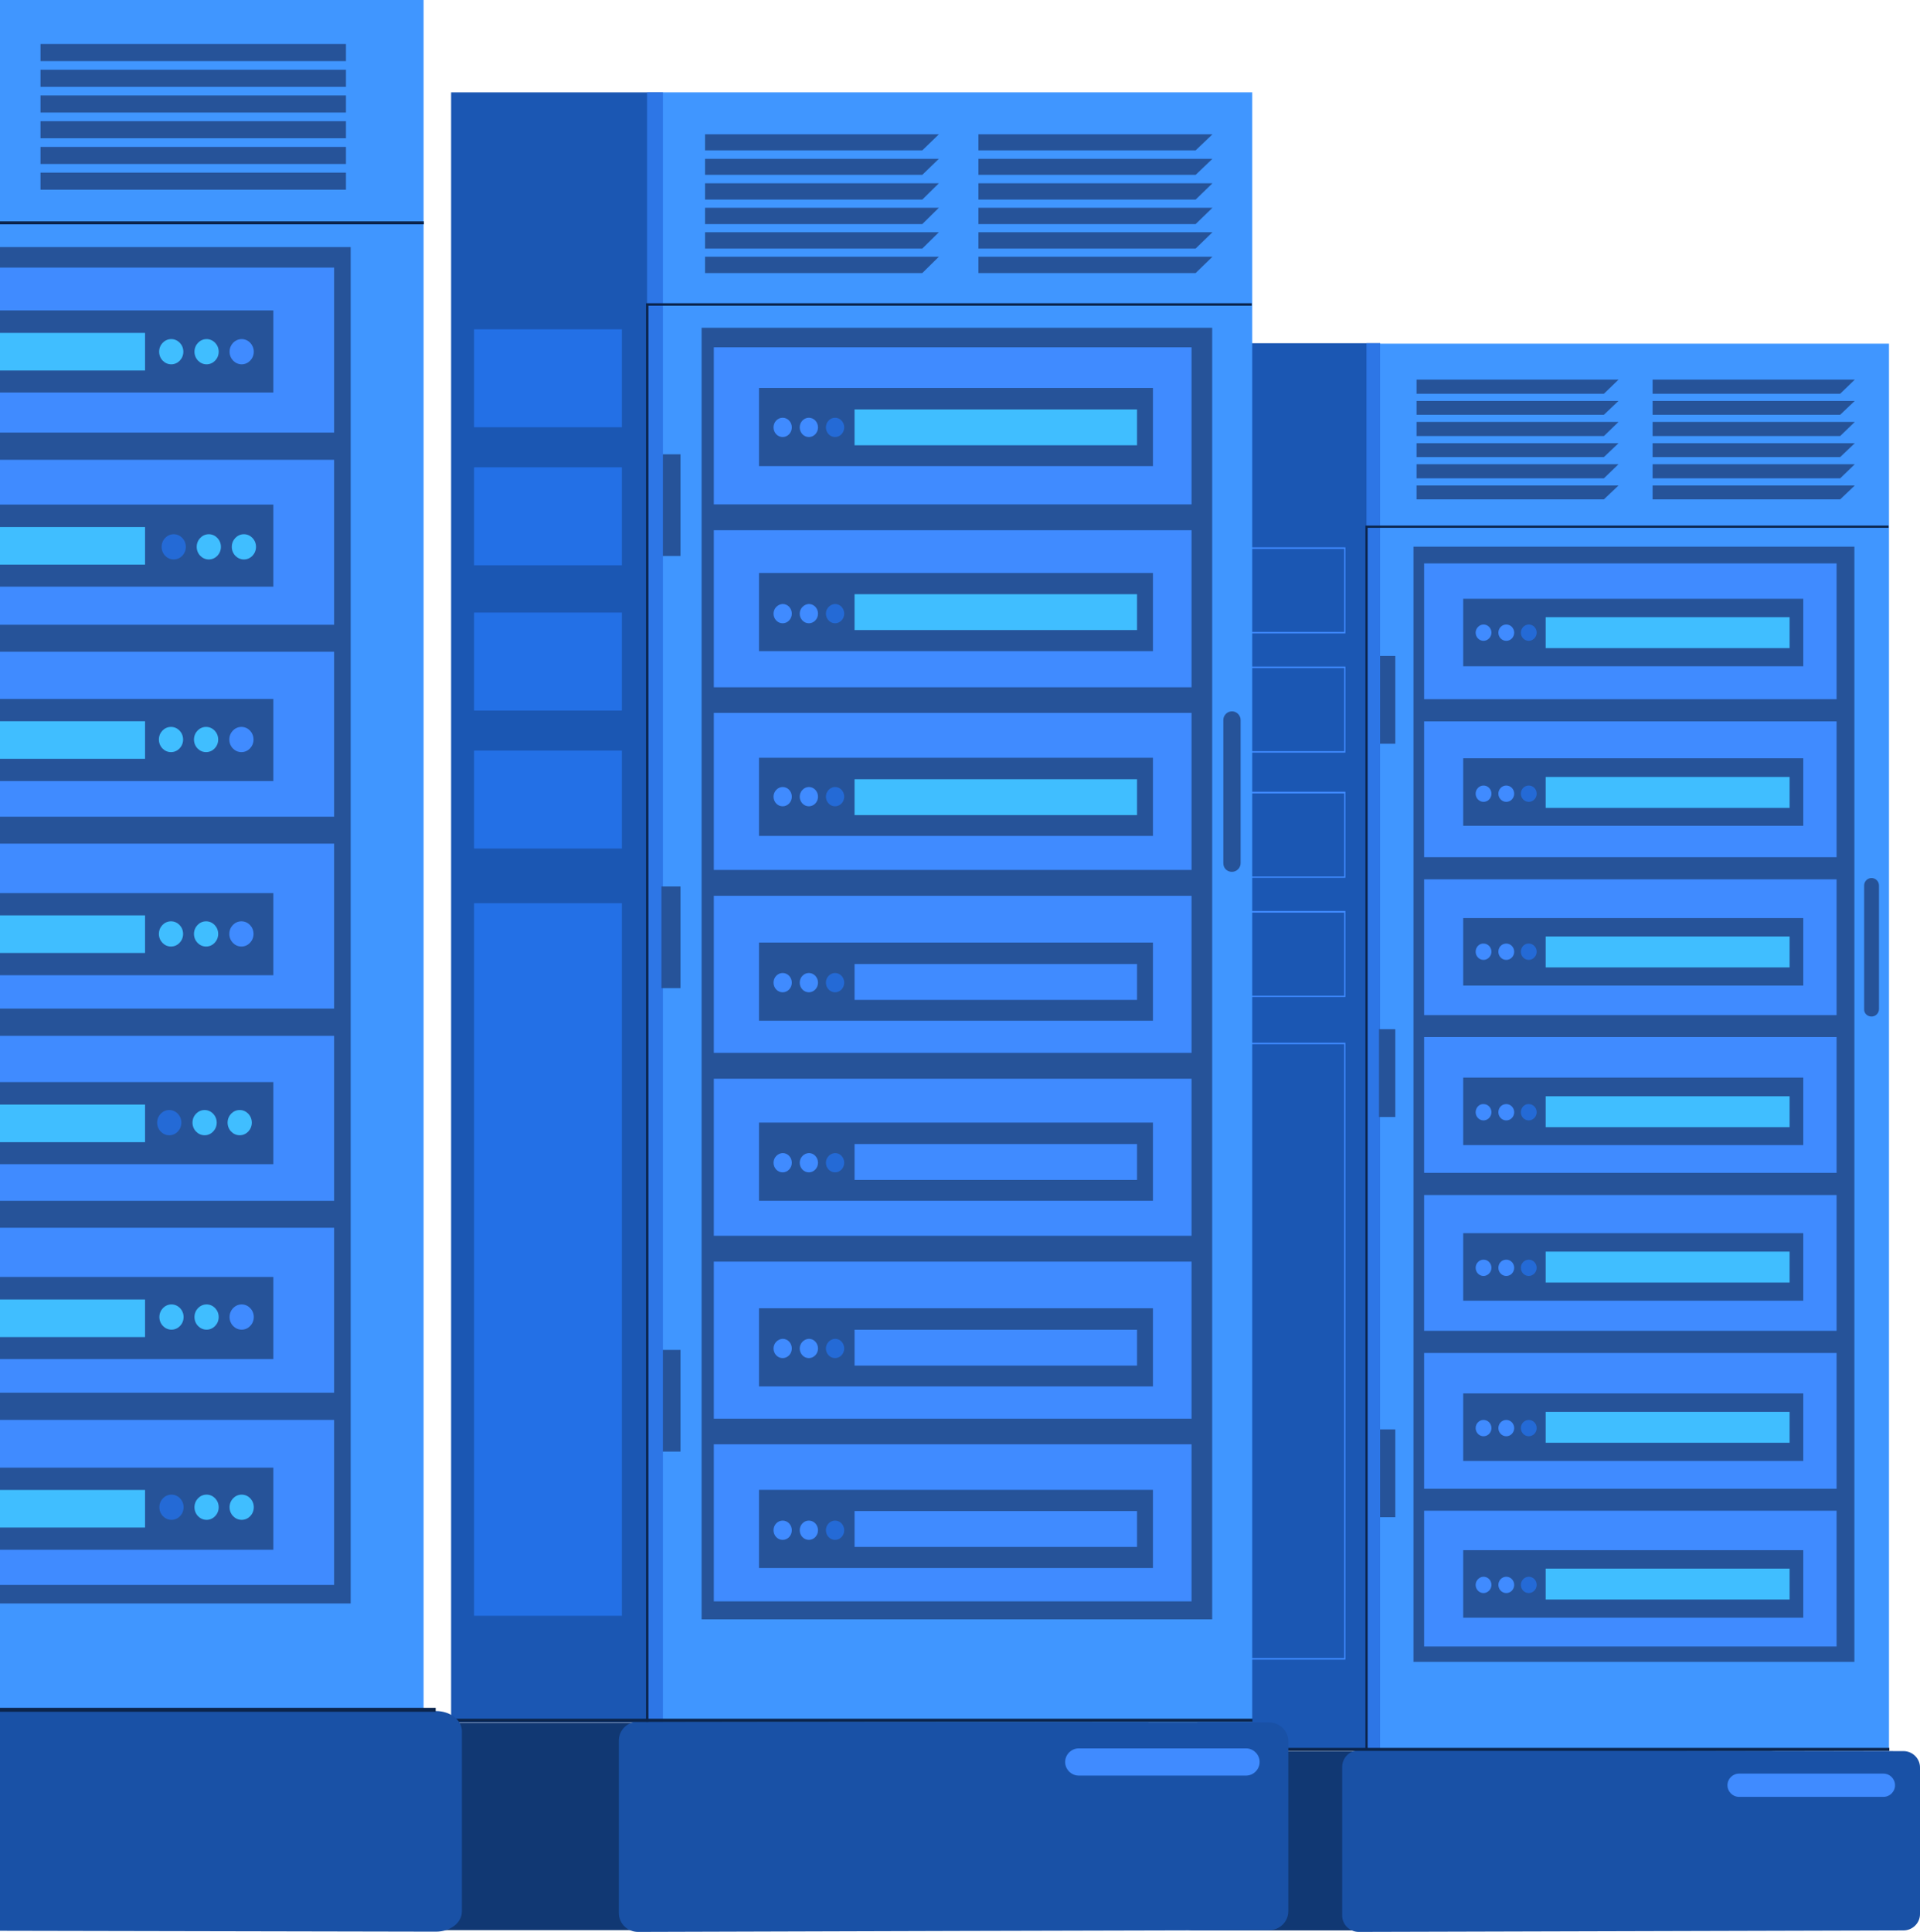 <svg width="504" height="507" viewBox="0 0 504 507" fill="none" xmlns="http://www.w3.org/2000/svg">
<path d="M314.292 459.468H362.299L362.299 90.074H314.292L314.292 459.468Z" fill="#1B57B3"/>
<path d="M361.96 459.519H495.86L495.86 90.19H361.96L361.96 459.519Z" fill="#4096FF"/>
<path d="M371.042 436.137H486.777L486.777 143.465H371.042L371.042 436.137Z" fill="#265399"/>
<path d="M491.284 266.774C492.387 266.774 493.231 265.865 493.231 264.827V232.372C493.231 231.269 492.322 230.425 491.284 230.425C490.182 230.425 489.338 231.334 489.338 232.372V264.827C489.273 265.93 490.182 266.774 491.284 266.774Z" fill="#265399"/>
<path d="M361.987 195.187H366.269V172.145H361.987V195.187Z" fill="#265399"/>
<path d="M361.987 398.164H366.269V375.121H361.987V398.164Z" fill="#265399"/>
<path d="M373.83 224.95H482.105V189.315H373.83V224.95Z" fill="#408BFF"/>
<path d="M373.83 266.405H482.105V230.771H373.83V266.405Z" fill="#408BFF"/>
<path d="M373.83 307.796H482.105V272.161H373.83V307.796Z" fill="#408BFF"/>
<path d="M373.83 349.251H482.105V313.616H373.83V349.251Z" fill="#408BFF"/>
<path d="M373.83 390.706H482.105V355.072H373.83V390.706Z" fill="#408BFF"/>
<path d="M373.83 432.097H482.105V396.462H373.83V432.097Z" fill="#408BFF"/>
<path d="M373.83 183.495H482.105V147.86H373.83V183.495Z" fill="#408BFF"/>
<path d="M384.093 174.856H473.359V157.136H384.093V174.856Z" fill="#265399"/>
<path d="M405.742 170.087H469.772V161.973H405.742V170.087Z" fill="#40BEFF"/>
<path d="M399.229 166.036C399.229 167.204 400.137 168.178 401.305 168.178C402.407 168.178 403.38 167.204 403.38 166.036C403.38 164.867 402.472 163.894 401.305 163.894C400.202 163.894 399.229 164.867 399.229 166.036Z" fill="#246AD6"/>
<path d="M393.325 166.036C393.325 167.204 394.233 168.178 395.401 168.178C396.568 168.178 397.477 167.204 397.477 166.036C397.477 164.867 396.568 163.894 395.401 163.894C394.233 163.894 393.325 164.867 393.325 166.036Z" fill="#408BFF"/>
<path d="M387.356 166.036C387.356 167.204 388.265 168.178 389.432 168.178C390.535 168.178 391.508 167.204 391.508 166.036C391.508 164.867 390.6 163.894 389.432 163.894C388.33 163.894 387.356 164.867 387.356 166.036Z" fill="#408BFF"/>
<path d="M384.093 216.721H473.359V199.001H384.093V216.721Z" fill="#265399"/>
<path d="M405.742 212.017H469.772V203.903H405.742V212.017Z" fill="#40BEFF"/>
<path d="M384.093 258.651H473.359V240.931H384.093V258.651Z" fill="#265399"/>
<path d="M405.742 253.882H469.772V245.768H405.742V253.882Z" fill="#40BEFF"/>
<path d="M384.093 300.516H473.359V282.796H384.093V300.516Z" fill="#265399"/>
<path d="M405.742 295.812H469.772V287.698H405.742V295.812Z" fill="#40BEFF"/>
<path d="M384.093 341.351H473.359V323.631H384.093V341.351Z" fill="#265399"/>
<path d="M405.742 336.582H469.772V328.468H405.742V336.582Z" fill="#40BEFF"/>
<path d="M399.229 332.721C399.229 333.889 400.137 334.863 401.305 334.863C402.407 334.863 403.38 333.889 403.38 332.721C403.38 331.552 402.472 330.579 401.305 330.579C400.202 330.579 399.229 331.487 399.229 332.721Z" fill="#246AD6"/>
<path d="M393.325 332.721C393.325 333.889 394.233 334.863 395.401 334.863C396.568 334.863 397.477 333.889 397.477 332.721C397.477 331.552 396.568 330.579 395.401 330.579C394.233 330.579 393.325 331.487 393.325 332.721Z" fill="#408BFF"/>
<path d="M387.356 332.721C387.356 333.889 388.265 334.863 389.432 334.863C390.535 334.863 391.508 333.889 391.508 332.721C391.508 331.552 390.6 330.579 389.432 330.579C388.33 330.579 387.356 331.487 387.356 332.721Z" fill="#408BFF"/>
<path d="M384.093 383.4H473.359V365.68H384.093V383.4Z" fill="#265399"/>
<path d="M405.742 378.631H469.772V370.517H405.742V378.631Z" fill="#40BEFF"/>
<path d="M384.093 424.539H473.359V406.819H384.093V424.539Z" fill="#265399"/>
<path d="M405.742 419.77H469.772V411.656H405.742V419.77Z" fill="#40BEFF"/>
<path d="M399.229 415.933C399.229 417.102 400.137 418.075 401.305 418.075C402.407 418.075 403.38 417.102 403.38 415.933C403.38 414.765 402.472 413.792 401.305 413.792C400.202 413.792 399.229 414.765 399.229 415.933Z" fill="#246AD6"/>
<path d="M393.325 415.933C393.325 417.102 394.233 418.075 395.401 418.075C396.568 418.075 397.477 417.102 397.477 415.933C397.477 414.765 396.568 413.792 395.401 413.792C394.233 413.792 393.325 414.765 393.325 415.933Z" fill="#408BFF"/>
<path d="M387.356 415.933C387.356 417.102 388.265 418.075 389.432 418.075C390.535 418.075 391.508 417.102 391.508 415.933C391.508 414.765 390.6 413.792 389.432 413.792C388.33 413.792 387.356 414.765 387.356 415.933Z" fill="#408BFF"/>
<path d="M401.305 210.433C402.451 210.433 403.38 209.474 403.38 208.291C403.38 207.108 402.451 206.149 401.305 206.149C400.158 206.149 399.229 207.108 399.229 208.291C399.229 209.474 400.158 210.433 401.305 210.433Z" fill="#246AD6"/>
<path d="M395.401 210.433C396.548 210.433 397.477 209.474 397.477 208.291C397.477 207.108 396.548 206.149 395.401 206.149C394.255 206.149 393.325 207.108 393.325 208.291C393.325 209.474 394.255 210.433 395.401 210.433Z" fill="#408BFF"/>
<path d="M389.432 210.433C390.579 210.433 391.508 209.474 391.508 208.291C391.508 207.108 390.579 206.149 389.432 206.149C388.286 206.149 387.356 207.108 387.356 208.291C387.356 209.474 388.286 210.433 389.432 210.433Z" fill="#408BFF"/>
<path d="M399.229 249.768C399.229 250.936 400.137 251.91 401.305 251.91C402.407 251.91 403.38 250.936 403.38 249.768C403.38 248.599 402.472 247.626 401.305 247.626C400.202 247.561 399.229 248.534 399.229 249.768Z" fill="#246AD6"/>
<path d="M393.325 249.768C393.325 250.936 394.233 251.91 395.401 251.91C396.569 251.91 397.477 250.936 397.477 249.768C397.477 248.599 396.569 247.626 395.401 247.626C394.233 247.626 393.325 248.534 393.325 249.768Z" fill="#408BFF"/>
<path d="M387.356 249.768C387.356 250.936 388.265 251.91 389.432 251.91C390.535 251.91 391.508 250.936 391.508 249.768C391.508 248.599 390.6 247.626 389.432 247.626C388.33 247.561 387.356 248.534 387.356 249.768Z" fill="#408BFF"/>
<path d="M399.229 291.893C399.229 293.062 400.137 294.035 401.305 294.035C402.407 294.035 403.38 293.062 403.38 291.893C403.38 290.725 402.472 289.751 401.305 289.751C400.202 289.686 399.229 290.66 399.229 291.893Z" fill="#246AD6"/>
<path d="M393.325 291.893C393.325 293.062 394.233 294.035 395.401 294.035C396.569 294.035 397.477 293.062 397.477 291.893C397.477 290.725 396.569 289.751 395.401 289.751C394.233 289.751 393.325 290.66 393.325 291.893Z" fill="#408BFF"/>
<path d="M387.356 291.893C387.356 293.062 388.265 294.035 389.432 294.035C390.535 294.035 391.508 293.062 391.508 291.893C391.508 290.725 390.6 289.751 389.432 289.751C388.33 289.686 387.356 290.66 387.356 291.893Z" fill="#408BFF"/>
<path d="M401.305 376.923C402.451 376.923 403.38 375.964 403.38 374.781C403.38 373.598 402.451 372.639 401.305 372.639C400.158 372.639 399.229 373.598 399.229 374.781C399.229 375.964 400.158 376.923 401.305 376.923Z" fill="#246AD6"/>
<path d="M395.401 376.923C396.548 376.923 397.477 375.964 397.477 374.781C397.477 373.598 396.548 372.639 395.401 372.639C394.255 372.639 393.325 373.598 393.325 374.781C393.325 375.964 394.255 376.923 395.401 376.923Z" fill="#408BFF"/>
<path d="M389.432 376.923C390.579 376.923 391.508 375.964 391.508 374.781C391.508 373.598 390.579 372.639 389.432 372.639C388.286 372.639 387.356 373.598 387.356 374.781C387.356 375.964 388.286 376.923 389.432 376.923Z" fill="#408BFF"/>
<path d="M358.705 459.468H362.273L362.273 90.074H358.705L358.705 459.468Z" fill="#2D76E6"/>
<path d="M359.006 459.487H358.422V137.93H495.761V138.515H359.006V459.487Z" fill="#0B254D"/>
<path d="M361.987 293.142H366.269V270.1H361.987V293.142Z" fill="#265399"/>
<path d="M433.806 103.334H483.046L486.873 99.635H433.806V103.334Z" fill="#265399"/>
<path d="M433.806 108.852H483.046L486.873 105.217H433.806V108.852Z" fill="#265399"/>
<path d="M433.806 114.434H483.046L486.873 110.734H433.806V114.434Z" fill="#265399"/>
<path d="M433.806 119.951H483.046L486.873 116.316H433.806V119.951Z" fill="#265399"/>
<path d="M433.806 125.533H483.046L486.873 121.833H433.806V125.533Z" fill="#265399"/>
<path d="M433.806 131.05H483.046L486.873 127.415H433.806V131.05Z" fill="#265399"/>
<path d="M371.852 103.334H421.026L424.854 99.635H371.852V103.334Z" fill="#265399"/>
<path d="M371.852 108.852H421.026L424.854 105.217H371.852V108.852Z" fill="#265399"/>
<path d="M371.852 114.434H421.026L424.854 110.734H371.852V114.434Z" fill="#265399"/>
<path d="M371.852 119.951H421.026L424.854 116.316H371.852V119.951Z" fill="#265399"/>
<path d="M371.852 125.533H421.026L424.854 121.833H371.852V125.533Z" fill="#265399"/>
<path d="M371.852 131.05H421.026L424.854 127.415H371.852V131.05Z" fill="#265399"/>
<path d="M353.168 166.23H319.304V143.642H353.168V166.23ZM319.693 165.841H352.844V144.032H319.693V165.841Z" fill="#408BFF"/>
<path d="M353.168 197.516H319.304V174.928H353.168V197.516ZM319.693 197.127H352.844V175.318H319.693V197.127Z" fill="#408BFF"/>
<path d="M353.168 230.36H319.304V207.772H353.168V230.36ZM319.693 230.035H352.844V208.226H319.693V230.035Z" fill="#408BFF"/>
<path d="M353.168 261.646H319.304V239.058H353.168V261.646ZM319.693 261.321H352.844V239.512H319.693V261.321Z" fill="#408BFF"/>
<path d="M353.168 435.536H319.304V273.654H353.168V435.536ZM319.693 435.146H352.844V274.043H319.693V435.146Z" fill="#408BFF"/>
<path d="M313.011 459.552H464.686C466.503 459.552 467.995 461.045 467.995 462.862V503.3C467.995 505.118 466.503 506.61 464.686 506.61H313.011C311.194 506.61 309.702 505.118 309.702 503.3V462.862C309.702 461.045 311.194 459.552 313.011 459.552Z" fill="#113873"/>
<path d="M356.671 459.357C383.139 459.357 476.104 459.487 499.653 459.552C502.053 459.552 504 461.499 504 463.836V502.326C504 504.663 502.053 506.61 499.653 506.61C475.974 506.675 384.112 506.935 356.671 507C354.27 507 352.324 505.053 352.324 502.716V463.706C352.324 461.304 354.27 459.357 356.671 459.357Z" fill="#1951A6"/>
<path d="M495.955 458.708H314.243V459.487H495.955V458.708Z" fill="#0B254D"/>
<path d="M456.512 471.56H494.398C496.085 471.56 497.447 470.197 497.447 468.509C497.447 466.822 496.085 465.458 494.398 465.458H456.512C454.825 465.458 453.463 466.822 453.463 468.509C453.463 470.197 454.825 471.56 456.512 471.56Z" fill="#408BFF"/>
<path d="M118.42 451.992H174.017L174.017 24.246H118.42L118.42 451.992Z" fill="#1B57B3"/>
<path d="M173.598 451.987H328.711L328.711 24.24H173.598L173.598 451.987Z" fill="#4096FF"/>
<path d="M184.172 424.971H318.202L318.202 86.019H184.172L184.172 424.971Z" fill="#265399"/>
<path d="M323.39 228.802C324.623 228.802 325.661 227.764 325.661 226.531V188.949C325.661 187.715 324.623 186.677 323.39 186.677C322.158 186.677 321.12 187.715 321.12 188.949V226.531C321.12 227.829 322.093 228.802 323.39 228.802Z" fill="#265399"/>
<path d="M173.634 145.904H178.629V119.227H173.634V145.904Z" fill="#265399"/>
<path d="M173.634 380.941H178.629V354.263H173.634V380.941Z" fill="#265399"/>
<path d="M187.376 180.367L312.777 180.367V139.15H187.376V180.367Z" fill="#408BFF"/>
<path d="M187.376 228.305L312.777 228.305V187.088H187.376V228.305Z" fill="#408BFF"/>
<path d="M187.376 276.307H312.777V235.091H187.376V276.307Z" fill="#408BFF"/>
<path d="M187.376 324.31H312.777V283.093H187.376V324.31Z" fill="#408BFF"/>
<path d="M187.376 372.313H312.777V331.096H187.376V372.313Z" fill="#408BFF"/>
<path d="M187.376 420.251H312.777V379.034H187.376V420.251Z" fill="#408BFF"/>
<path d="M187.376 132.364L312.777 132.364V91.147L187.376 91.147V132.364Z" fill="#408BFF"/>
<path d="M199.238 122.324L302.647 122.324V101.813L199.238 101.813V122.324Z" fill="#265399"/>
<path d="M224.32 116.856L298.471 116.856V107.445L224.32 107.445V116.856Z" fill="#40BEFF"/>
<path d="M219.203 114.693C220.529 114.693 221.603 113.56 221.603 112.162C221.603 110.764 220.529 109.63 219.203 109.63C217.877 109.63 216.803 110.764 216.803 112.162C216.803 113.56 217.877 114.693 219.203 114.693Z" fill="#246AD6"/>
<path d="M212.326 114.693C213.652 114.693 214.727 113.56 214.727 112.162C214.727 110.764 213.652 109.63 212.326 109.63C211 109.63 209.926 110.764 209.926 112.162C209.926 113.56 211 114.693 212.326 114.693Z" fill="#408BFF"/>
<path d="M205.45 114.693C206.775 114.693 207.85 113.56 207.85 112.162C207.85 110.764 206.775 109.63 205.45 109.63C204.124 109.63 203.049 110.764 203.049 112.162C203.049 113.56 204.124 114.693 205.45 114.693Z" fill="#408BFF"/>
<path d="M199.238 170.883H302.647V150.372H199.238V170.883Z" fill="#265399"/>
<path d="M224.321 165.351H298.472V155.939H224.321V165.351Z" fill="#40BEFF"/>
<path d="M199.238 219.377H302.647V198.866H199.238V219.377Z" fill="#265399"/>
<path d="M224.321 213.91H298.472V204.498H224.321V213.91Z" fill="#40BEFF"/>
<path d="M199.238 267.872H302.647V247.361H199.238V267.872Z" fill="#265399"/>
<path d="M224.321 262.405H298.472V252.993H224.321V262.405Z" fill="#408BFF"/>
<path d="M199.238 315.119H302.647V294.607H199.238V315.119Z" fill="#265399"/>
<path d="M224.321 309.651H298.472V300.24H224.321V309.651Z" fill="#408BFF"/>
<path d="M216.803 305.135C216.803 306.498 217.841 307.666 219.203 307.666C220.501 307.666 221.603 306.563 221.603 305.135C221.603 303.772 220.565 302.603 219.203 302.603C217.906 302.668 216.803 303.772 216.803 305.135Z" fill="#246AD6"/>
<path d="M209.926 305.135C209.926 306.498 210.964 307.666 212.326 307.666C213.624 307.666 214.727 306.563 214.727 305.135C214.727 303.772 213.688 302.603 212.326 302.603C211.029 302.668 209.926 303.772 209.926 305.135Z" fill="#408BFF"/>
<path d="M203.049 305.135C203.049 306.498 204.087 307.666 205.45 307.666C206.747 307.666 207.85 306.563 207.85 305.135C207.85 303.772 206.812 302.603 205.45 302.603C204.152 302.668 203.049 303.772 203.049 305.135Z" fill="#408BFF"/>
<path d="M199.238 363.847H302.647V343.336H199.238V363.847Z" fill="#265399"/>
<path d="M224.321 358.38H298.472V348.968H224.321V358.38Z" fill="#408BFF"/>
<path d="M199.238 411.496H302.647V390.985H199.238V411.496Z" fill="#265399"/>
<path d="M224.321 405.964H298.472V396.552H224.321V405.964Z" fill="#408BFF"/>
<path d="M216.803 401.589C216.803 402.952 217.841 404.12 219.203 404.12C220.501 404.12 221.603 403.017 221.603 401.589C221.603 400.226 220.565 399.057 219.203 399.057C217.906 399.057 216.803 400.161 216.803 401.589Z" fill="#246AD6"/>
<path d="M209.926 401.589C209.926 402.952 210.964 404.12 212.326 404.12C213.624 404.12 214.727 403.017 214.727 401.589C214.727 400.226 213.688 399.057 212.326 399.057C211.029 399.057 209.926 400.161 209.926 401.589Z" fill="#408BFF"/>
<path d="M203.049 401.589C203.049 402.952 204.087 404.12 205.45 404.12C206.747 404.12 207.85 403.017 207.85 401.589C207.85 400.226 206.812 399.057 205.45 399.057C204.152 399.057 203.049 400.161 203.049 401.589Z" fill="#408BFF"/>
<path d="M216.803 161.038C216.803 162.401 217.841 163.569 219.203 163.569C220.501 163.569 221.603 162.466 221.603 161.038C221.603 159.675 220.565 158.506 219.203 158.506C217.906 158.571 216.803 159.675 216.803 161.038Z" fill="#246AD6"/>
<path d="M209.926 161.038C209.926 162.401 210.964 163.569 212.326 163.569C213.624 163.569 214.727 162.466 214.727 161.038C214.727 159.675 213.688 158.506 212.326 158.506C211.029 158.571 209.926 159.675 209.926 161.038Z" fill="#408BFF"/>
<path d="M203.049 161.038C203.049 162.401 204.087 163.569 205.45 163.569C206.747 163.569 207.85 162.466 207.85 161.038C207.85 159.675 206.812 158.506 205.45 158.506C204.152 158.571 203.049 159.675 203.049 161.038Z" fill="#408BFF"/>
<path d="M216.803 209.07C216.803 210.433 217.841 211.602 219.203 211.602C220.501 211.602 221.603 210.498 221.603 209.07C221.603 207.707 220.565 206.539 219.203 206.539C217.906 206.539 216.803 207.707 216.803 209.07Z" fill="#246AD6"/>
<path d="M209.926 209.07C209.926 210.433 210.964 211.602 212.326 211.602C213.624 211.602 214.727 210.498 214.727 209.07C214.727 207.707 213.688 206.539 212.326 206.539C211.029 206.539 209.926 207.707 209.926 209.07Z" fill="#408BFF"/>
<path d="M203.049 209.07C203.049 210.433 204.087 211.602 205.45 211.602C206.747 211.602 207.85 210.498 207.85 209.07C207.85 207.707 206.812 206.539 205.45 206.539C204.152 206.539 203.049 207.707 203.049 209.07Z" fill="#408BFF"/>
<path d="M219.203 260.413C220.529 260.413 221.603 259.279 221.603 257.881C221.603 256.483 220.529 255.35 219.203 255.35C217.877 255.35 216.803 256.483 216.803 257.881C216.803 259.279 217.877 260.413 219.203 260.413Z" fill="#246AD6"/>
<path d="M212.326 260.413C213.652 260.413 214.727 259.279 214.727 257.881C214.727 256.483 213.652 255.35 212.326 255.35C211 255.35 209.926 256.483 209.926 257.881C209.926 259.279 211 260.413 212.326 260.413Z" fill="#408BFF"/>
<path d="M205.45 260.413C206.775 260.413 207.85 259.279 207.85 257.881C207.85 256.483 206.775 255.35 205.45 255.35C204.124 255.35 203.049 256.483 203.049 257.881C203.049 259.279 204.124 260.413 205.45 260.413Z" fill="#408BFF"/>
<path d="M216.803 353.881C216.803 355.244 217.841 356.412 219.203 356.412C220.501 356.412 221.603 355.309 221.603 353.881C221.603 352.518 220.565 351.349 219.203 351.349C217.906 351.414 216.803 352.518 216.803 353.881Z" fill="#246AD6"/>
<path d="M209.926 353.881C209.926 355.244 210.964 356.412 212.326 356.412C213.624 356.412 214.727 355.309 214.727 353.881C214.727 352.518 213.688 351.349 212.326 351.349C211.029 351.414 209.926 352.518 209.926 353.881Z" fill="#408BFF"/>
<path d="M203.049 353.881C203.049 355.244 204.087 356.412 205.45 356.412C206.747 356.412 207.85 355.309 207.85 353.881C207.85 352.518 206.812 351.349 205.45 351.349C204.152 351.414 203.049 352.518 203.049 353.881Z" fill="#408BFF"/>
<path d="M169.856 451.992H174.008L174.008 24.246H169.856L169.856 451.992Z" fill="#2D76E6"/>
<path d="M170.223 451.958H169.574V79.578H328.581V80.227H170.223V451.958Z" fill="#0B254D"/>
<path d="M173.634 259.323H178.629V232.645H173.634V259.323Z" fill="#265399"/>
<path d="M256.83 39.464H313.854L318.265 35.245H256.83V39.464Z" fill="#265399"/>
<path d="M256.83 45.89H313.854L318.265 41.671H256.83V45.89Z" fill="#265399"/>
<path d="M256.83 52.381H313.854L318.265 48.097H256.83V52.381Z" fill="#265399"/>
<path d="M256.83 58.807H313.854L318.265 54.523H256.83V58.807Z" fill="#265399"/>
<path d="M256.83 65.233H313.854L318.265 60.949H256.83V65.233Z" fill="#265399"/>
<path d="M256.83 71.659H313.854L318.265 67.375H256.83V71.659Z" fill="#265399"/>
<path d="M185.079 39.464H242.103L246.45 35.245H185.079V39.464Z" fill="#265399"/>
<path d="M185.079 45.89H242.103L246.45 41.671H185.079V45.89Z" fill="#265399"/>
<path d="M185.079 52.381H242.103L246.45 48.097H185.079V52.381Z" fill="#265399"/>
<path d="M185.079 58.807H242.103L246.45 54.523H185.079V58.807Z" fill="#265399"/>
<path d="M185.079 65.233H242.103L246.45 60.949H185.079V65.233Z" fill="#265399"/>
<path d="M185.079 71.659H242.103L246.45 67.375H185.079V71.659Z" fill="#265399"/>
<path d="M124.447 112.124H163.241V86.42H124.447V112.124Z" fill="#2370E6"/>
<path d="M124.447 148.347H163.241V122.643H124.447V148.347Z" fill="#2370E6"/>
<path d="M124.447 186.466H163.241V160.762H124.447V186.466Z" fill="#2370E6"/>
<path d="M124.447 222.688H163.241V196.985H124.447V222.688Z" fill="#2370E6"/>
<path d="M124.447 424.036H163.241L163.241 237.035H124.447L124.447 424.036Z" fill="#2370E6"/>
<path d="M116.896 452.087H292.575C294.716 452.087 296.403 453.775 296.403 455.917V502.716C296.403 504.858 294.716 506.546 292.575 506.546H116.896C114.756 506.546 113.069 504.858 113.069 502.716V455.917C113.069 453.775 114.82 452.087 116.896 452.087Z" fill="#113873"/>
<path d="M167.498 451.828C198.184 451.893 305.81 452.023 333.122 452.023C335.911 452.023 338.182 454.229 338.182 457.02V501.548C338.182 504.274 335.976 506.546 333.122 506.546C305.68 506.611 199.351 506.87 167.498 507C164.709 507 162.438 504.793 162.438 502.002V456.826C162.438 454.035 164.709 451.828 167.498 451.828Z" fill="#1951A6"/>
<path d="M328.775 451.049H118.324V451.893H328.775V451.049Z" fill="#0B254D"/>
<path d="M283.169 465.978H327.088C329.035 465.978 330.656 464.355 330.656 462.408C330.656 460.461 329.035 458.838 327.088 458.838H283.169C281.222 458.838 279.601 460.461 279.601 462.408C279.601 464.355 281.222 465.978 283.169 465.978Z" fill="#408BFF"/>
<path d="M111.188 0H-102.118V449.231H111.188V0Z" fill="#4096FF"/>
<path d="M92.05 64.844H-87.976V420.802H92.05V64.844Z" fill="#265399"/>
<path d="M87.704 120.665H-80.774V163.959H87.704V120.665Z" fill="#408BFF"/>
<path d="M87.704 171.034H-80.774V214.328H87.704V171.034Z" fill="#408BFF"/>
<path d="M87.704 221.403H-80.774V264.697H87.704V221.403Z" fill="#408BFF"/>
<path d="M87.704 271.837H-80.774V315.131H87.704V271.837Z" fill="#408BFF"/>
<path d="M87.704 322.206H-80.774V365.5H87.704V322.206Z" fill="#408BFF"/>
<path d="M87.704 372.639H-80.774V415.933H87.704V372.639Z" fill="#408BFF"/>
<path d="M87.704 70.231H-80.774V113.525H87.704V70.231Z" fill="#408BFF"/>
<path d="M71.744 81.46H-67.151V103.01H71.744V81.46Z" fill="#265399"/>
<path d="M38.075 87.367H-61.507V97.233H38.075V87.367Z" fill="#40BEFF"/>
<path d="M44.951 95.61C46.707 95.61 48.13 94.128 48.13 92.3C48.13 90.472 46.707 88.99 44.951 88.99C43.196 88.99 41.773 90.472 41.773 92.3C41.773 94.128 43.196 95.61 44.951 95.61Z" fill="#40BEFF"/>
<path d="M54.228 95.61C55.984 95.61 57.407 94.128 57.407 92.3C57.407 90.472 55.984 88.99 54.228 88.99C52.472 88.99 51.049 90.472 51.049 92.3C51.049 94.128 52.472 95.61 54.228 95.61Z" fill="#40BEFF"/>
<path d="M66.619 92.3C66.619 94.117 65.192 95.61 63.441 95.61C61.689 95.61 60.262 94.117 60.262 92.3C60.262 90.482 61.689 88.99 63.441 88.99C65.192 88.99 66.619 90.482 66.619 92.3Z" fill="#408BFF"/>
<path d="M71.744 132.413H-67.151V153.963H71.744V132.413Z" fill="#265399"/>
<path d="M38.075 138.32H-61.507V148.186H38.075V138.32Z" fill="#40BEFF"/>
<path d="M71.744 183.431H-67.151V204.981H71.744V183.431Z" fill="#265399"/>
<path d="M38.075 189.273H-61.507V199.139H38.075V189.273Z" fill="#40BEFF"/>
<path d="M71.744 234.385H-67.151V255.934H71.744V234.385Z" fill="#265399"/>
<path d="M38.075 240.226H-61.507V250.092H38.075V240.226Z" fill="#40BEFF"/>
<path d="M71.744 283.974H-67.151V305.524H71.744V283.974Z" fill="#265399"/>
<path d="M38.075 289.881H-61.507V299.747H38.075V289.881Z" fill="#40BEFF"/>
<path d="M71.744 335.122H-67.151V356.672H71.744V335.122Z" fill="#265399"/>
<path d="M38.075 341.029H-61.507V350.895H38.075V341.029Z" fill="#40BEFF"/>
<path d="M71.744 385.167H-67.151V406.716H71.744V385.167Z" fill="#265399"/>
<path d="M38.075 391.009H-61.507V400.875H38.075V391.009Z" fill="#40BEFF"/>
<path d="M45.6 146.823C47.356 146.823 48.779 145.341 48.779 143.513C48.779 141.684 47.356 140.202 45.6 140.202C43.845 140.202 42.421 141.684 42.421 143.513C42.421 145.341 43.845 146.823 45.6 146.823Z" fill="#246AD6"/>
<path d="M54.812 146.823C56.568 146.823 57.991 145.341 57.991 143.513C57.991 141.684 56.568 140.202 54.812 140.202C53.056 140.202 51.633 141.684 51.633 143.513C51.633 145.341 53.056 146.823 54.812 146.823Z" fill="#40BEFF"/>
<path d="M64.025 146.823C65.78 146.823 67.203 145.341 67.203 143.513C67.203 141.684 65.78 140.202 64.025 140.202C62.269 140.202 60.846 141.684 60.846 143.513C60.846 145.341 62.269 146.823 64.025 146.823Z" fill="#40BEFF"/>
<path d="M44.886 197.387C46.642 197.387 48.065 195.905 48.065 194.076C48.065 192.248 46.642 190.766 44.886 190.766C43.131 190.766 41.708 192.248 41.708 194.076C41.708 195.905 43.131 197.387 44.886 197.387Z" fill="#40BEFF"/>
<path d="M54.098 197.387C55.854 197.387 57.277 195.905 57.277 194.076C57.277 192.248 55.854 190.766 54.098 190.766C52.343 190.766 50.919 192.248 50.919 194.076C50.919 195.905 52.343 197.387 54.098 197.387Z" fill="#40BEFF"/>
<path d="M63.376 197.387C65.131 197.387 66.554 195.905 66.554 194.076C66.554 192.248 65.131 190.766 63.376 190.766C61.62 190.766 60.197 192.248 60.197 194.076C60.197 195.905 61.62 197.387 63.376 197.387Z" fill="#408BFF"/>
<path d="M44.886 248.405C46.642 248.405 48.065 246.923 48.065 245.094C48.065 243.266 46.642 241.784 44.886 241.784C43.131 241.784 41.708 243.266 41.708 245.094C41.708 246.923 43.131 248.405 44.886 248.405Z" fill="#40BEFF"/>
<path d="M54.098 248.405C55.854 248.405 57.277 246.923 57.277 245.094C57.277 243.266 55.854 241.784 54.098 241.784C52.343 241.784 50.919 243.266 50.919 245.094C50.919 246.923 52.343 248.405 54.098 248.405Z" fill="#40BEFF"/>
<path d="M63.376 248.405C65.131 248.405 66.554 246.923 66.554 245.094C66.554 243.266 65.131 241.784 63.376 241.784C61.62 241.784 60.197 243.266 60.197 245.094C60.197 246.923 61.62 248.405 63.376 248.405Z" fill="#408BFF"/>
<path d="M44.432 297.93C46.188 297.93 47.611 296.448 47.611 294.62C47.611 292.791 46.188 291.309 44.432 291.309C42.677 291.309 41.253 292.791 41.253 294.62C41.253 296.448 42.677 297.93 44.432 297.93Z" fill="#246AD6"/>
<path d="M53.709 297.93C55.465 297.93 56.888 296.448 56.888 294.62C56.888 292.791 55.465 291.309 53.709 291.309C51.953 291.309 50.53 292.791 50.53 294.62C50.53 296.448 51.953 297.93 53.709 297.93Z" fill="#40BEFF"/>
<path d="M62.922 297.93C64.677 297.93 66.1 296.448 66.1 294.62C66.1 292.791 64.677 291.309 62.922 291.309C61.166 291.309 59.743 292.791 59.743 294.62C59.743 296.448 61.166 297.93 62.922 297.93Z" fill="#40BEFF"/>
<path d="M45.016 348.948C46.772 348.948 48.195 347.466 48.195 345.638C48.195 343.809 46.772 342.327 45.016 342.327C43.261 342.327 41.837 343.809 41.837 345.638C41.837 347.466 43.261 348.948 45.016 348.948Z" fill="#40BEFF"/>
<path d="M54.228 348.948C55.984 348.948 57.407 347.466 57.407 345.638C57.407 343.809 55.984 342.327 54.228 342.327C52.472 342.327 51.049 343.809 51.049 345.638C51.049 347.466 52.472 348.948 54.228 348.948Z" fill="#40BEFF"/>
<path d="M63.441 348.948C65.196 348.948 66.619 347.466 66.619 345.638C66.619 343.809 65.196 342.327 63.441 342.327C61.685 342.327 60.262 343.809 60.262 345.638C60.262 347.466 61.685 348.948 63.441 348.948Z" fill="#408BFF"/>
<path d="M45.016 398.862C46.772 398.862 48.195 397.38 48.195 395.552C48.195 393.724 46.772 392.242 45.016 392.242C43.261 392.242 41.837 393.724 41.837 395.552C41.837 397.38 43.261 398.862 45.016 398.862Z" fill="#246AD6"/>
<path d="M54.228 398.862C55.984 398.862 57.407 397.38 57.407 395.552C57.407 393.724 55.984 392.242 54.228 392.242C52.472 392.242 51.049 393.724 51.049 395.552C51.049 397.38 52.472 398.862 54.228 398.862Z" fill="#40BEFF"/>
<path d="M63.441 398.862C65.196 398.862 66.619 397.38 66.619 395.552C66.619 393.724 65.196 392.242 63.441 392.242C61.685 392.242 60.262 393.724 60.262 395.552C60.262 397.38 61.685 398.862 63.441 398.862Z" fill="#40BEFF"/>
<path d="M111.253 58.093H-101.923V58.872H111.253V58.093Z" fill="#0B254D"/>
<path d="M90.817 11.554H10.633V16.032H90.817V11.554Z" fill="#265399"/>
<path d="M90.817 18.304H10.633V22.783H90.817V18.304Z" fill="#265399"/>
<path d="M90.817 25.055H10.633V29.533H90.817V25.055Z" fill="#265399"/>
<path d="M90.817 31.805H10.633V36.284H90.817V31.805Z" fill="#265399"/>
<path d="M90.817 38.556H10.633V43.034H90.817V38.556Z" fill="#265399"/>
<path d="M90.817 45.306H10.633V49.785H90.817V45.306Z" fill="#265399"/>
<path d="M114.432 449.037C73.237 449.102 -71.303 449.231 -107.957 449.231C-111.719 449.231 -114.704 451.568 -114.704 454.489V501.288C-114.704 504.144 -111.719 506.481 -107.957 506.481C-71.108 506.546 71.744 506.87 114.432 506.935C118.194 506.935 121.243 504.598 121.243 501.678V454.229C121.178 451.373 118.194 449.037 114.432 449.037Z" fill="#1951A6"/>
<path d="M114.366 448.193H-102.248V449.231H114.366V448.193Z" fill="#0B254D"/>
</svg>
